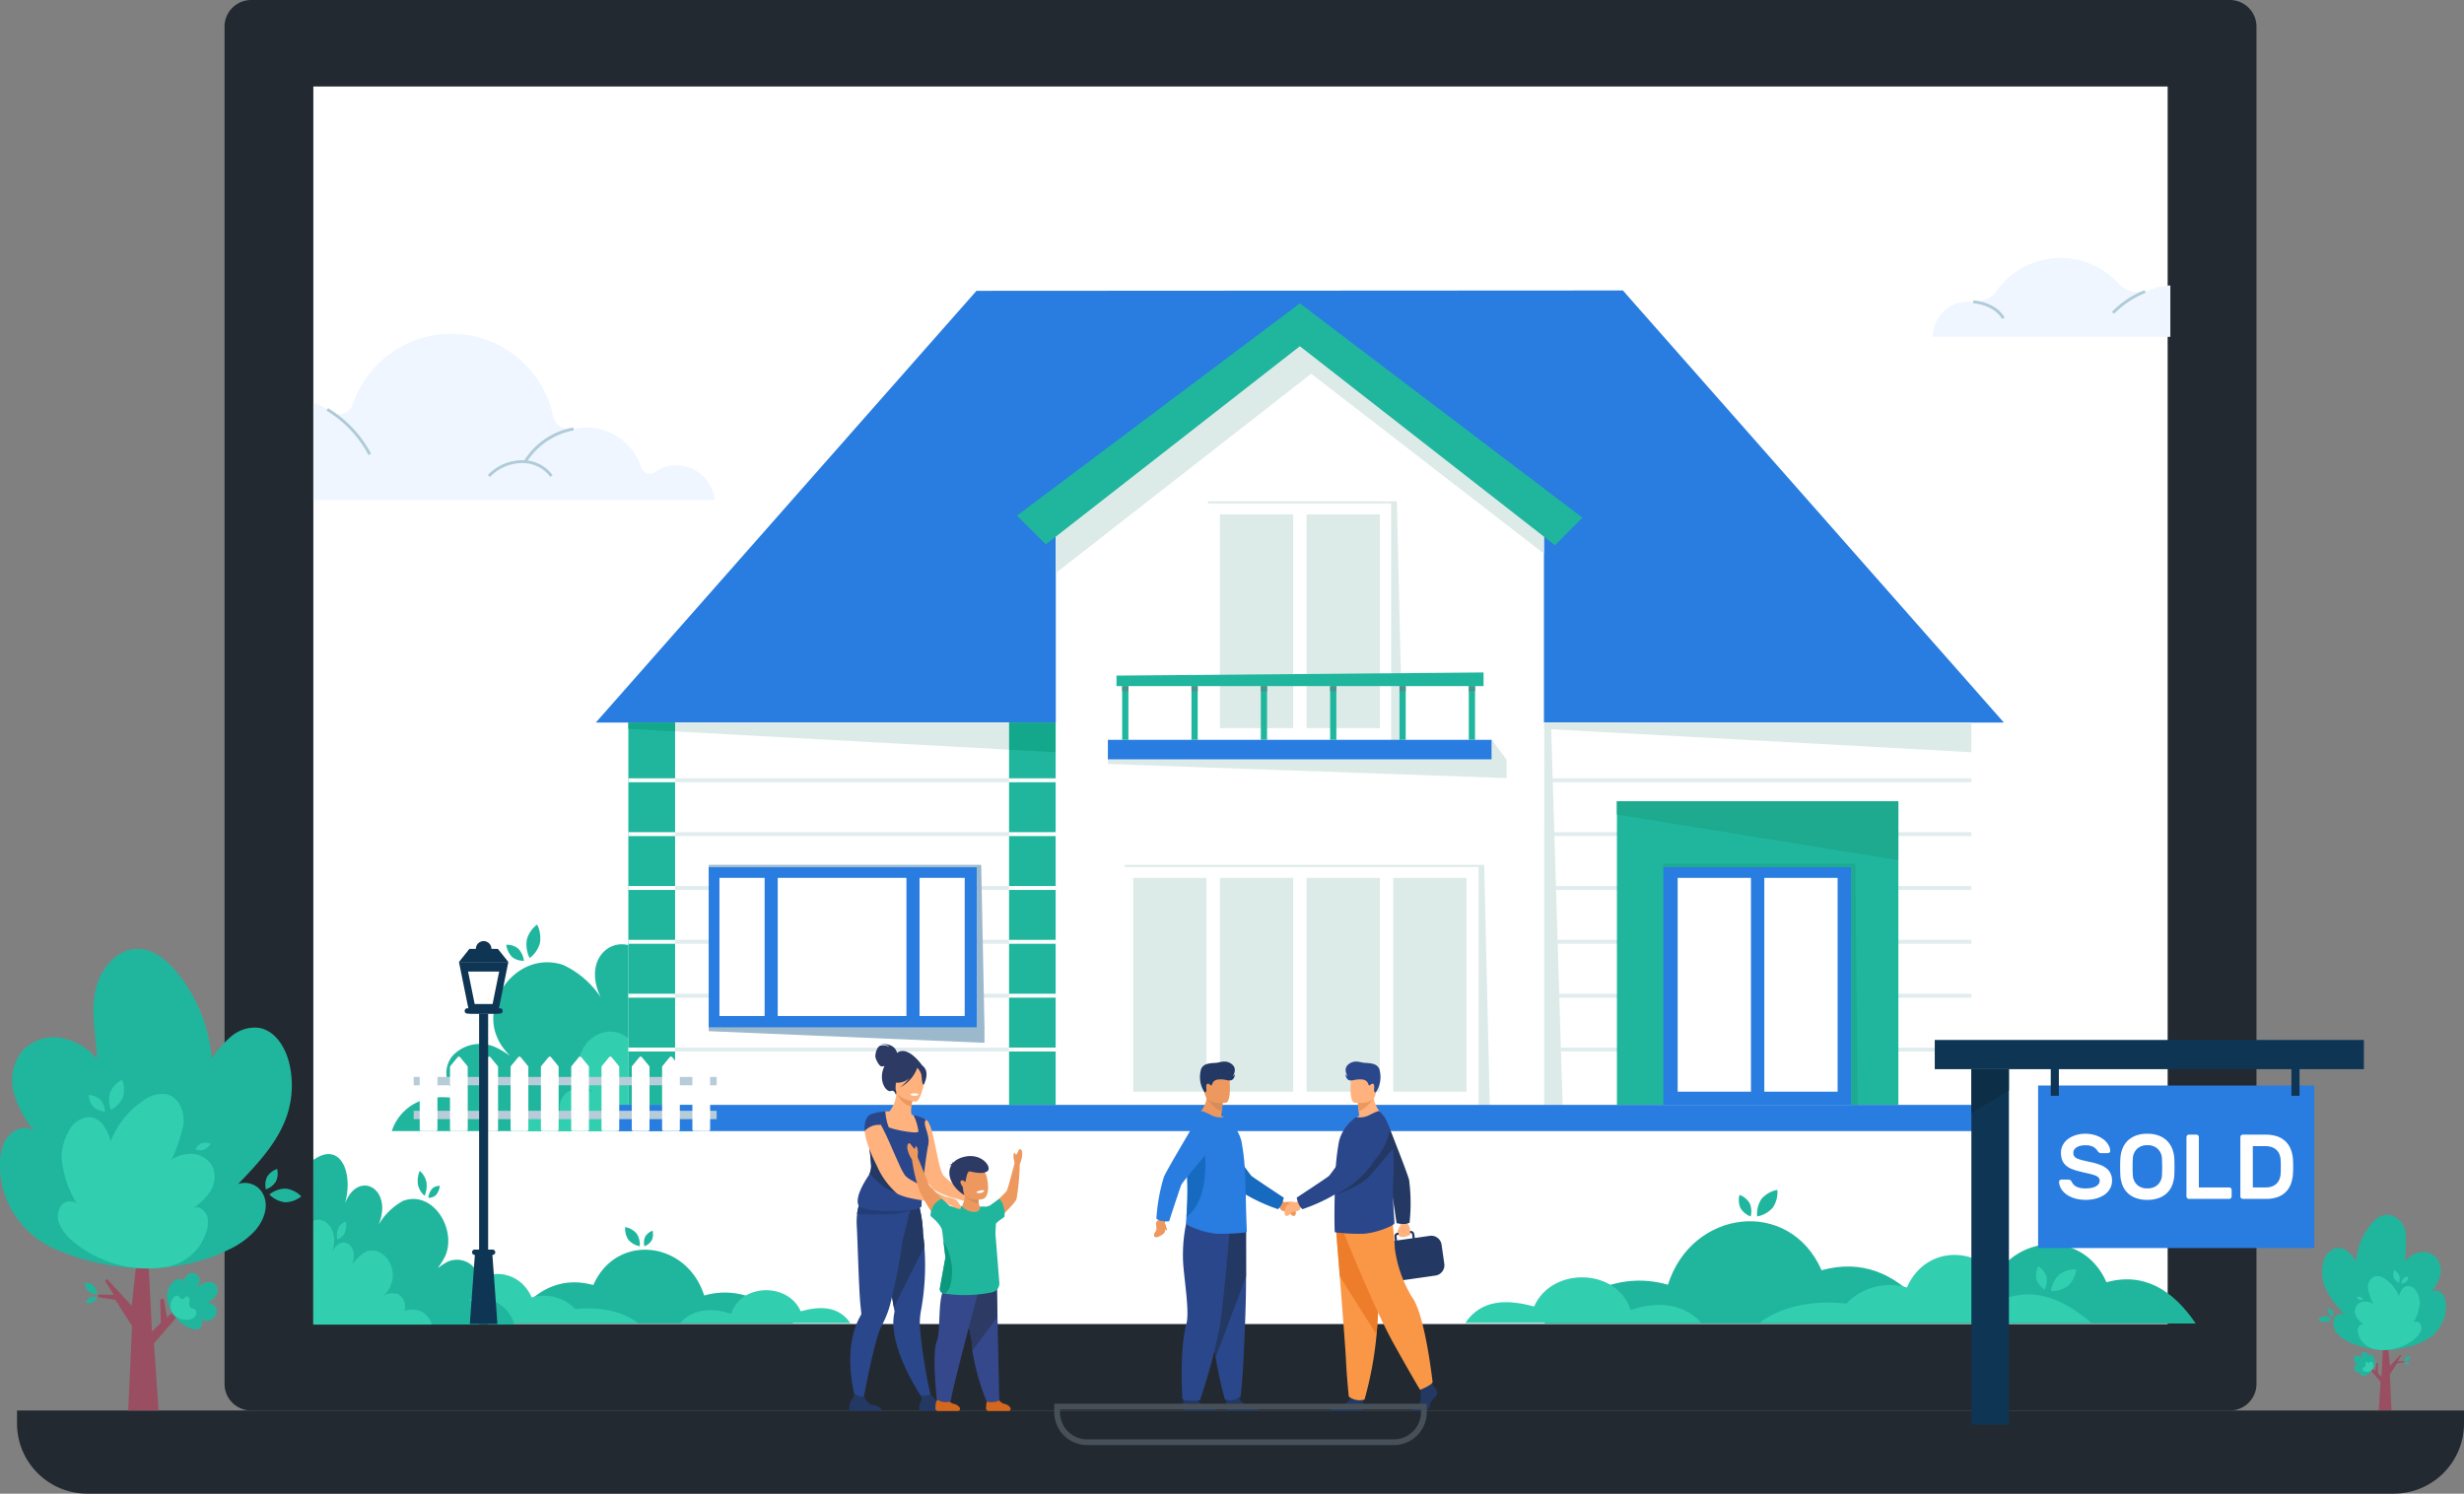 <svg xmlns="http://www.w3.org/2000/svg" width="296.044" height="179.478" viewBox="0 0 296.044 179.478">
  <rect x="0" y="0" width="296.044" height="179.478" fill="#808080" stroke="none"/>
  <g id="Group_390" data-name="Group 390" transform="translate(0)">
    <path id="Path_415" data-name="Path 415" d="M-782.027,446.3H-1019.78a3.2,3.2,0,0,1-3.19-3.19V280a3.2,3.2,0,0,1,3.19-3.19h237.754a3.2,3.2,0,0,1,3.19,3.19V443.11A3.2,3.2,0,0,1-782.027,446.3Z" transform="translate(1049.947 -276.81)" fill="#232930"/>
    <path id="Path_416" data-name="Path 416" d="M-1102.31,816.13v1.581a8.434,8.434,0,0,0,8.41,8.41H-816.72a8.434,8.434,0,0,0,8.41-8.41V816.13Z" transform="translate(1104.354 -646.643)" fill="#232930"/>
    <rect id="Rectangle_1173" data-name="Rectangle 1173" width="222.792" height="148.705" transform="translate(37.647 10.393)" fill="#fff"/>
    <g id="Group_161" data-name="Group 161" transform="translate(37.647 30.999)">
      <g id="Group_159" data-name="Group 159" transform="translate(0 9.107)">
        <path id="Path_417" data-name="Path 417" d="M-989.02,424.414h48.2a4.6,4.6,0,0,0-4.579-4.176,4.584,4.584,0,0,0-2.558.776,1.058,1.058,0,0,1-1.687-.531,6.869,6.869,0,0,0-6.549-4.789,6.982,6.982,0,0,0-1.367.135c-1.612.258-2.439-.471-2.671-1.587a12.5,12.5,0,0,0-12.209-9.811,12.508,12.508,0,0,0-11.857,8.526,1.746,1.746,0,0,1-2.718.782,8.628,8.628,0,0,0-2-1.04v11.716Z" transform="translate(989.02 -404.43)" fill="#eff6ff"/>
        <path id="Path_418" data-name="Path 418" d="M-978.953,438.515A13.65,13.65,0,0,0-984,433.175l.179-.3a13.966,13.966,0,0,1,5.169,5.465Z" transform="translate(985.578 -423.939)" fill="#afcbd8"/>
        <path id="Path_419" data-name="Path 419" d="M-908.311,444.521l-.289-.185a8.821,8.821,0,0,1,5.965-4.076l.038.343A8.615,8.615,0,0,0-908.311,444.521Z" transform="translate(933.873 -429)" fill="#afcbd8"/>
        <path id="Path_420" data-name="Path 420" d="M-922.045,454.785l-.245-.242a5.727,5.727,0,0,1,4.44-1.772,4.473,4.473,0,0,1,3.337,1.791l-.276.2a4.147,4.147,0,0,0-3.086-1.653A5.416,5.416,0,0,0-922.045,454.785Z" transform="translate(943.26 -437.57)" fill="#afcbd8"/>
      </g>
      <g id="Group_160" data-name="Group 160" transform="translate(194.578 0)">
        <path id="Path_421" data-name="Path 421" d="M-341.325,378.756a6.148,6.148,0,0,0-2.417.522,3.435,3.435,0,0,1-3.777-.717,9.414,9.414,0,0,0-7-3.111,9.43,9.43,0,0,0-7.671,3.931c-.933,1.455-2.583,1.317-3.447,1.317a4.218,4.218,0,0,0-4.217,4.217v.013h28.532v-6.172Z" transform="translate(369.86 -375.45)" fill="#eff6ff"/>
        <path id="Path_422" data-name="Path 422" d="M-301.129,390.6l-.261-.223a11.246,11.246,0,0,1,3.922-2.608l.123.321A11.054,11.054,0,0,0-301.129,390.6Z" transform="translate(322.907 -383.898)" fill="#afcbd8"/>
        <path id="Path_423" data-name="Path 423" d="M-351,393.854c-.006-.016-.732-1.574-3.479-1.892l.038-.342c2.957.342,3.724,2.024,3.755,2.1Z" transform="translate(359.313 -386.538)" fill="#afcbd8"/>
      </g>
    </g>
    <g id="Group_172" data-name="Group 172" transform="translate(47.071 34.902)">
      <g id="Group_162" data-name="Group 162" transform="translate(0 73.485)">
        <path id="Path_424" data-name="Path 424" d="M-921.9,649.232h-37.13a5.8,5.8,0,0,1,3.41-3.617,8.147,8.147,0,0,1,5.2-.063c-.314-.091-.732-.654-.952-.889a3.689,3.689,0,0,1-1.065-1.958,3.214,3.214,0,0,1,.669-2.467,4.421,4.421,0,0,1,3.932-1.43c.072.006.141.016.214.028a3.852,3.852,0,0,1,.817.214,9.087,9.087,0,0,1,3.014,2.084c.163.16.323.327.471.5,0,0-2.413-2.008-2.982-3.532-2.1-4.334,2.335-10.625,7.85-8.843a11.01,11.01,0,0,1,5.22,5.1c-4.412-6.606,2.9-10.619,5.5-4.673-1.606-4.9.789-10.025,5.631-7.149.072.025.132.06.2.085v26.611Z" transform="translate(959.03 -621.705)" fill="#20b69e"/>
        <path id="Path_425" data-name="Path 425" d="M-888.614,672.389H-910.49a3.424,3.424,0,0,1,2.008-2.131,4.812,4.812,0,0,1,3.061-.038,2.122,2.122,0,0,1,1.166-2.725,3.726,3.726,0,0,1,3.017.418,3.651,3.651,0,0,1-1.757-2.081c-1.235-2.552,1.376-6.26,4.626-5.21a6.491,6.491,0,0,1,3.073,3c-2.6-3.891,1.709-6.257,3.24-2.753-1.49-3.831,1.383-6.078,3.438-5.214v16.731Z" transform="translate(925.744 -644.861)" fill="#32ceb0"/>
        <path id="Path_426" data-name="Path 426" d="M-914.569,639.512a2.116,2.116,0,0,0,1.436.459,2.6,2.6,0,0,0-.691-1.458,2.116,2.116,0,0,0-1.436-.459A2.593,2.593,0,0,0-914.569,639.512Z" transform="translate(929.015 -632.914)" fill="#20b69e"/>
        <path id="Path_427" data-name="Path 427" d="M-859.943,658.239a2.4,2.4,0,0,0,1.38,1.028,2.964,2.964,0,0,0-.2-1.829,2.4,2.4,0,0,0-1.38-1.028A2.938,2.938,0,0,0-859.943,658.239Z" transform="translate(891.266 -645.504)" fill="#32ceb0"/>
        <path id="Path_428" data-name="Path 428" d="M-907.527,632.114a3.681,3.681,0,0,0,.333,2.228,3.365,3.365,0,0,0,1.238-1.8,3.681,3.681,0,0,0-.333-2.228A3.366,3.366,0,0,0-907.527,632.114Z" transform="translate(923.755 -627.606)" fill="#20b69e"/>
      </g>
      <path id="Path_429" data-name="Path 429" d="M-835.293,387.914l77.666-.044,45.778,51.925H-881.03Z" transform="translate(905.542 -387.87)" fill="#297ce0"/>
      <rect id="Rectangle_1174" data-name="Rectangle 1174" width="51.353" height="45.939" transform="translate(79.781 97.863) rotate(180)" fill="#fff"/>
      <rect id="Rectangle_1175" data-name="Rectangle 1175" width="5.616" height="45.939" transform="translate(34.04 97.863) rotate(180)" fill="#20b69e"/>
      <rect id="Rectangle_1176" data-name="Rectangle 1176" width="5.616" height="45.939" transform="translate(79.781 97.863) rotate(180)" fill="#20b69e"/>
      <g id="Group_163" data-name="Group 163" transform="translate(34.041 58.622)">
        <rect id="Rectangle_1177" data-name="Rectangle 1177" width="40.125" height="0.471" fill="#e1ecef"/>
        <rect id="Rectangle_1178" data-name="Rectangle 1178" width="40.125" height="0.471" transform="translate(0 6.471)" fill="#e1ecef"/>
        <rect id="Rectangle_1179" data-name="Rectangle 1179" width="40.125" height="0.471" transform="translate(0 12.941)" fill="#e1ecef"/>
        <rect id="Rectangle_1180" data-name="Rectangle 1180" width="40.125" height="0.471" transform="translate(0 19.412)" fill="#e1ecef"/>
        <rect id="Rectangle_1181" data-name="Rectangle 1181" width="40.125" height="0.471" transform="translate(0 25.886)" fill="#e1ecef"/>
        <rect id="Rectangle_1182" data-name="Rectangle 1182" width="40.125" height="0.471" transform="translate(0 32.356)" fill="#e1ecef"/>
      </g>
      <g id="Group_164" data-name="Group 164" transform="translate(74.165 58.622)">
        <rect id="Rectangle_1183" data-name="Rectangle 1183" width="5.616" height="0.471" fill="#fff"/>
        <rect id="Rectangle_1184" data-name="Rectangle 1184" width="5.616" height="0.471" transform="translate(0 6.471)" fill="#fff"/>
        <rect id="Rectangle_1185" data-name="Rectangle 1185" width="5.616" height="0.471" transform="translate(0 12.941)" fill="#fff"/>
        <rect id="Rectangle_1186" data-name="Rectangle 1186" width="5.616" height="0.471" transform="translate(0 19.412)" fill="#fff"/>
        <rect id="Rectangle_1187" data-name="Rectangle 1187" width="5.616" height="0.471" transform="translate(0 25.886)" fill="#fff"/>
        <rect id="Rectangle_1188" data-name="Rectangle 1188" width="5.616" height="0.471" transform="translate(0 32.356)" fill="#fff"/>
      </g>
      <g id="Group_165" data-name="Group 165" transform="translate(28.425 58.622)">
        <rect id="Rectangle_1189" data-name="Rectangle 1189" width="5.616" height="0.471" fill="#fff"/>
        <rect id="Rectangle_1190" data-name="Rectangle 1190" width="5.616" height="0.471" transform="translate(0 6.471)" fill="#fff"/>
        <rect id="Rectangle_1191" data-name="Rectangle 1191" width="5.616" height="0.471" transform="translate(0 12.941)" fill="#fff"/>
        <rect id="Rectangle_1192" data-name="Rectangle 1192" width="5.616" height="0.471" transform="translate(0 19.412)" fill="#fff"/>
        <rect id="Rectangle_1193" data-name="Rectangle 1193" width="5.616" height="0.471" transform="translate(0 25.886)" fill="#fff"/>
        <rect id="Rectangle_1194" data-name="Rectangle 1194" width="5.616" height="0.471" transform="translate(0 32.356)" fill="#fff"/>
      </g>
      <rect id="Rectangle_1195" data-name="Rectangle 1195" width="32.262" height="19.434" transform="translate(70.338 88.703) rotate(180)" fill="#297ce0"/>
      <rect id="Rectangle_1196" data-name="Rectangle 1196" width="51.353" height="45.939" transform="translate(189.78 97.863) rotate(180)" fill="#fff"/>
      <g id="Group_166" data-name="Group 166" transform="translate(138.865 58.622)">
        <rect id="Rectangle_1197" data-name="Rectangle 1197" width="50.916" height="0.471" fill="#e1ecef"/>
        <rect id="Rectangle_1198" data-name="Rectangle 1198" width="50.916" height="0.471" transform="translate(0 6.471)" fill="#e1ecef"/>
        <rect id="Rectangle_1199" data-name="Rectangle 1199" width="50.916" height="0.471" transform="translate(0 12.941)" fill="#e1ecef"/>
        <rect id="Rectangle_1200" data-name="Rectangle 1200" width="50.916" height="0.471" transform="translate(0 19.412)" fill="#e1ecef"/>
        <rect id="Rectangle_1201" data-name="Rectangle 1201" width="50.916" height="0.471" transform="translate(0 25.886)" fill="#e1ecef"/>
        <rect id="Rectangle_1202" data-name="Rectangle 1202" width="50.916" height="0.471" transform="translate(0 32.356)" fill="#e1ecef"/>
      </g>
      <rect id="Rectangle_1203" data-name="Rectangle 1203" width="33.814" height="36.495" transform="translate(181.012 97.863) rotate(180)" fill="#20b69e"/>
      <path id="Path_430" data-name="Path 430" d="M-490.64,584.753l33.814,5.49V583.15H-490.64Z" transform="translate(637.836 -521.781)" fill="#1daa8f"/>
      <path id="Path_431" data-name="Path 431" d="M-518.54,599.039h2.247l-1.4-45.939h-.842Z" transform="translate(656.969 -501.175)" fill="#ddebe8"/>
      <rect id="Rectangle_1204" data-name="Rectangle 1204" width="22.573" height="28.591" transform="translate(175.346 97.862) rotate(180)" fill="#297ce0"/>
      <rect id="Rectangle_1205" data-name="Rectangle 1205" width="8.806" height="25.691" transform="translate(173.714 96.274) rotate(180)" fill="#fff"/>
      <rect id="Rectangle_1206" data-name="Rectangle 1206" width="8.806" height="25.691" transform="translate(163.302 96.274) rotate(180)" fill="#fff"/>
      <rect id="Rectangle_1207" data-name="Rectangle 1207" width="5.427" height="16.602" transform="translate(68.837 87.184) rotate(180)" fill="#fff"/>
      <rect id="Rectangle_1208" data-name="Rectangle 1208" width="15.465" height="16.602" transform="translate(61.836 87.184) rotate(180)" fill="#fff"/>
      <rect id="Rectangle_1209" data-name="Rectangle 1209" width="5.427" height="16.602" transform="translate(44.796 87.184) rotate(180)" fill="#fff"/>
      <path id="Path_432" data-name="Path 432" d="M-837.87,607.5h32.74l.4,19.682h-.874V607.751H-837.87Z" transform="translate(875.946 -538.479)" fill="#9bb8cc"/>
      <path id="Path_433" data-name="Path 433" d="M-472.9,607.03h23.076l.276,28.991h-.779V607.429H-472.9Z" transform="translate(625.672 -538.157)" fill="#1daa8f"/>
      <path id="Path_434" data-name="Path 434" d="M-805.608,669.61H-837.87v.462l33.136,1.4V669.61Z" transform="translate(875.946 -581.07)" fill="#9bb8cc"/>
      <path id="Path_435" data-name="Path 435" d="M-518.54,553.857l51.353,2.806V553.1H-518.54Z" transform="translate(656.969 -501.175)" fill="#ddebe8"/>
      <path id="Path_436" data-name="Path 436" d="M-810.585,553.1v3.259l-40.125-2.194V553.1Z" transform="translate(884.751 -501.175)" fill="#ddebe8"/>
      <path id="Path_437" data-name="Path 437" d="M-862.964,553.1v1.065l-5.616-.308V553.1Z" transform="translate(897.005 -501.175)" fill="#13a88c"/>
      <path id="Path_438" data-name="Path 438" d="M-717.414,553.1v3.564l-5.616-.3V553.1Z" transform="translate(797.196 -501.175)" fill="#13a88c"/>
      <path id="Path_439" data-name="Path 439" d="M-705.16,493.5h58.647V422.084L-675.836,399.2l-29.324,22.884Z" transform="translate(784.941 -395.639)" fill="#fff"/>
      <path id="Path_440" data-name="Path 440" d="M-675.836,399.2l29.324,22.884v5.176l-27.96-21.615-30.687,23.947v-7.508Z" transform="translate(784.941 -395.639)" fill="#ddebe8"/>
      <path id="Path_441" data-name="Path 441" d="M-719.99,418.309l33.984-25.5,33.956,25.754-3.309,3.312-30.647-23.915-30.518,23.812Z" transform="translate(795.111 -391.258)" fill="#20b69e"/>
      <rect id="Rectangle_1210" data-name="Rectangle 1210" width="8.806" height="25.691" transform="translate(129.125 96.274) rotate(180)" fill="#ddebe8"/>
      <rect id="Rectangle_1211" data-name="Rectangle 1211" width="8.806" height="25.691" transform="translate(118.714 96.274) rotate(180)" fill="#ddebe8"/>
      <rect id="Rectangle_1212" data-name="Rectangle 1212" width="8.806" height="25.691" transform="translate(108.299 96.274) rotate(180)" fill="#ddebe8"/>
      <rect id="Rectangle_1213" data-name="Rectangle 1213" width="8.806" height="25.691" transform="translate(97.888 96.274) rotate(180)" fill="#ddebe8"/>
      <path id="Path_442" data-name="Path 442" d="M-678.84,607.5h43.2l.669,28.843h-1.354V607.751h-42.52Z" transform="translate(766.893 -538.479)" fill="#ddebe8"/>
      <rect id="Rectangle_1214" data-name="Rectangle 1214" width="8.806" height="25.691" transform="translate(118.714 52.593) rotate(180)" fill="#ddebe8"/>
      <rect id="Rectangle_1215" data-name="Rectangle 1215" width="8.806" height="25.691" transform="translate(108.299 52.593) rotate(180)" fill="#ddebe8"/>
      <path id="Path_443" data-name="Path 443" d="M-646.96,468.51h22.69l.673,28.843h-1.358V468.758h-22Z" transform="translate(745.031 -443.168)" fill="#ddebe8"/>
      <rect id="Rectangle_1216" data-name="Rectangle 1216" width="46.13" height="2.37" transform="translate(132.169 56.367) rotate(180)" fill="#297ce0"/>
      <path id="Path_444" data-name="Path 444" d="M-685.25,562.07h46.13V559.7l1.769,2.37V564.3l-47.9-1.7Z" transform="translate(771.288 -505.701)" fill="#ddebe8"/>
      <g id="Group_167" data-name="Group 167" transform="translate(87.755 47.541)">
        <rect id="Rectangle_1217" data-name="Rectangle 1217" width="0.748" height="6.458" transform="translate(42.395 6.458) rotate(180)" fill="#20b69e"/>
        <rect id="Rectangle_1218" data-name="Rectangle 1218" width="0.748" height="6.458" transform="translate(17.407 6.458) rotate(180)" fill="#20b69e"/>
        <rect id="Rectangle_1219" data-name="Rectangle 1219" width="0.748" height="6.458" transform="translate(25.736 6.458) rotate(180)" fill="#20b69e"/>
        <rect id="Rectangle_1220" data-name="Rectangle 1220" width="0.748" height="6.458" transform="translate(9.076 6.458) rotate(180)" fill="#20b69e"/>
        <rect id="Rectangle_1221" data-name="Rectangle 1221" width="0.748" height="6.458" transform="translate(34.067 6.458) rotate(180)" fill="#20b69e"/>
        <rect id="Rectangle_1222" data-name="Rectangle 1222" width="0.748" height="6.458" transform="translate(0.748 6.458) rotate(180)" fill="#20b69e"/>
      </g>
      <g id="Group_168" data-name="Group 168" transform="translate(87.755 47.542)">
        <rect id="Rectangle_1223" data-name="Rectangle 1223" width="0.748" height="0.607" transform="translate(42.395 0.607) rotate(180)" fill="#4a938c"/>
        <rect id="Rectangle_1224" data-name="Rectangle 1224" width="0.748" height="0.607" transform="translate(17.407 0.607) rotate(180)" fill="#4a938c"/>
        <rect id="Rectangle_1225" data-name="Rectangle 1225" width="0.748" height="0.607" transform="translate(25.736 0.607) rotate(180)" fill="#4a938c"/>
        <rect id="Rectangle_1226" data-name="Rectangle 1226" width="0.748" height="0.607" transform="translate(9.076 0.607) rotate(180)" fill="#4a938c"/>
        <rect id="Rectangle_1227" data-name="Rectangle 1227" width="0.748" height="0.607" transform="translate(34.067 0.607) rotate(180)" fill="#4a938c"/>
        <rect id="Rectangle_1228" data-name="Rectangle 1228" width="0.748" height="0.607" transform="translate(0.748 0.607) rotate(180)" fill="#4a938c"/>
      </g>
      <path id="Path_445" data-name="Path 445" d="M-681.95,535.567h44.1V533.93l-44.1.38Z" transform="translate(769.025 -488.029)" fill="#20b69e"/>
      <rect id="Rectangle_1229" data-name="Rectangle 1229" width="166.338" height="3.149" transform="translate(193.158 101.011) rotate(180)" fill="#297ce0"/>
      <g id="Group_171" data-name="Group 171" transform="translate(2.633 92.067)">
        <g id="Group_169" data-name="Group 169" transform="translate(0 2.436)">
          <rect id="Rectangle_1230" data-name="Rectangle 1230" width="36.401" height="1.002" transform="translate(36.401 1.002) rotate(180)" fill="#b6ccd8"/>
          <rect id="Rectangle_1231" data-name="Rectangle 1231" width="36.401" height="1.002" transform="translate(36.401 5.073) rotate(180)" fill="#b6ccd8"/>
        </g>
        <g id="Group_170" data-name="Group 170" transform="translate(0.723)">
          <path id="Path_446" data-name="Path 446" d="M-843.905,689.78h1.741a.189.189,0,0,0,.195-.182v-7.52a.185.185,0,0,0-.041-.113l-.87-1.059a.2.2,0,0,0-.308,0l-.871,1.059a.185.185,0,0,0-.041.113v7.52A.189.189,0,0,0-843.905,689.78Z" transform="translate(876.862 -680.835)" fill="#fff"/>
          <path id="Path_447" data-name="Path 447" d="M-855.485,689.78h1.741a.189.189,0,0,0,.195-.182v-7.52a.185.185,0,0,0-.041-.113l-.871-1.059a.2.2,0,0,0-.308,0l-.87,1.059a.184.184,0,0,0-.041.113v7.52A.187.187,0,0,0-855.485,689.78Z" transform="translate(884.803 -680.835)" fill="#fff"/>
          <path id="Path_448" data-name="Path 448" d="M-867.075,689.78h1.741a.189.189,0,0,0,.195-.182v-7.52a.184.184,0,0,0-.041-.113l-.871-1.059a.2.2,0,0,0-.308,0l-.87,1.059a.184.184,0,0,0-.041.113v7.52A.189.189,0,0,0-867.075,689.78Z" transform="translate(892.75 -680.835)" fill="#fff"/>
          <path id="Path_449" data-name="Path 449" d="M-878.655,689.78h1.741a.189.189,0,0,0,.195-.182v-7.52a.184.184,0,0,0-.041-.113l-.87-1.059a.2.2,0,0,0-.308,0l-.87,1.059a.184.184,0,0,0-.041.113v7.52A.189.189,0,0,0-878.655,689.78Z" transform="translate(900.691 -680.835)" fill="#fff"/>
          <path id="Path_450" data-name="Path 450" d="M-890.235,689.78h1.741a.189.189,0,0,0,.195-.182v-7.52a.184.184,0,0,0-.041-.113l-.87-1.059a.2.2,0,0,0-.308,0l-.87,1.059a.184.184,0,0,0-.041.113v7.52A.187.187,0,0,0-890.235,689.78Z" transform="translate(908.632 -680.835)" fill="#fff"/>
          <path id="Path_451" data-name="Path 451" d="M-901.825,689.78h1.741a.189.189,0,0,0,.195-.182v-7.52a.184.184,0,0,0-.041-.113l-.87-1.059a.2.2,0,0,0-.308,0l-.87,1.059a.184.184,0,0,0-.041.113v7.52A.19.19,0,0,0-901.825,689.78Z" transform="translate(916.58 -680.835)" fill="#fff"/>
          <path id="Path_452" data-name="Path 452" d="M-913.405,689.78h1.741a.189.189,0,0,0,.195-.182v-7.52a.184.184,0,0,0-.041-.113l-.871-1.059a.2.2,0,0,0-.308,0l-.87,1.059a.185.185,0,0,0-.041.113v7.52A.189.189,0,0,0-913.405,689.78Z" transform="translate(924.521 -680.835)" fill="#fff"/>
          <path id="Path_453" data-name="Path 453" d="M-924.985,689.78h1.741a.189.189,0,0,0,.195-.182v-7.52a.185.185,0,0,0-.041-.113l-.87-1.059a.2.2,0,0,0-.308,0l-.87,1.059a.185.185,0,0,0-.041.113v7.52A.187.187,0,0,0-924.985,689.78Z" transform="translate(932.461 -680.835)" fill="#fff"/>
          <path id="Path_454" data-name="Path 454" d="M-936.575,689.78h1.741a.189.189,0,0,0,.195-.182v-7.52a.185.185,0,0,0-.041-.113l-.87-1.059a.2.2,0,0,0-.308,0l-.871,1.059a.185.185,0,0,0-.041.113v7.52A.191.191,0,0,0-936.575,689.78Z" transform="translate(940.409 -680.835)" fill="#fff"/>
          <path id="Path_455" data-name="Path 455" d="M-948.155,689.78h1.741a.189.189,0,0,0,.195-.182v-7.52a.185.185,0,0,0-.041-.113l-.87-1.059a.2.2,0,0,0-.308,0l-.871,1.059a.185.185,0,0,0-.041.113v7.52A.189.189,0,0,0-948.155,689.78Z" transform="translate(948.35 -680.835)" fill="#fff"/>
        </g>
      </g>
    </g>
    <g id="Group_173" data-name="Group 173" transform="translate(0 114.019)">
      <path id="Path_456" data-name="Path 456" d="M-1063.993,765.639l-.556-8.061,4.459-5.166-.273-.22-2.63,2.25-.383-2.25-.418.107.072,2.81-1.072,1.04-.406-8.237,2.184-2.706-.242-.207-2.263,1.807-.148-4.305h-.588l-.393,5.3-.569,5.264-2.948-3.2-.276.182,1.075,1.691-1.873-.025v.311l2.046.314,2.011,3.149-.459,10.154Z" transform="translate(1083.048 -710.171)" fill="#994f61"/>
      <path id="Path_457" data-name="Path 457" d="M-1108.807,665.938a6.446,6.446,0,0,1,.462-2.951,3.084,3.084,0,0,1,2.241-1.829,1.685,1.685,0,0,1,1.571.537,12.624,12.624,0,0,1-2.59-4.657,5.74,5.74,0,0,1,.933-5.085,5.187,5.187,0,0,1,4.673-1.634,7.31,7.31,0,0,1,4.368,2.555c-.123-2.693-.742-5.408-.248-8.058s2.6-5.3,5.292-5.185c1.826.082,3.363,1.389,4.526,2.8a18.768,18.768,0,0,1,4.2,10.38,13.01,13.01,0,0,1,2.351-2.674,4.374,4.374,0,0,1,3.315-1.021c1.932.314,3.161,2.285,3.633,4.186a11.418,11.418,0,0,1-.207,6.191c-1.053,3.29-3.523,5.9-5.917,8.394a2.446,2.446,0,0,1,3.02,1.251c.723,1.468.035,3.158-.971,4.327a9.847,9.847,0,0,1-3.124,2.272c-6.49,3.259-14.39,2.787-20.936-.047a11.157,11.157,0,0,1-5.421-5.122.206.206,0,0,0-.016-.025A10.3,10.3,0,0,1-1108.807,665.938Z" transform="translate(1108.814 -639.628)" fill="#20b69e"/>
      <path id="Path_458" data-name="Path 458" d="M-1044.147,764.616c.3-.352,1.2-.49,1.182.151.264-1.983,2.853-1.232,1.644.663,1.989-2.068,3.755.578,1.178,1.757,2.19.044.968,3.168-.952,1.807a.739.739,0,0,1-.556,1.357C-1043.877,769.987-1046.152,766.436-1044.147,764.616Z" transform="translate(1064.999 -724.639)" fill="#20b69e"/>
      <path id="Path_459" data-name="Path 459" d="M-1068.884,711.736a3.6,3.6,0,0,0,.226-1.644,1.707,1.707,0,0,0-.9-1.329.939.939,0,0,0-.924.035,7,7,0,0,0,2.121-2.065,3.2,3.2,0,0,0,.317-2.853,2.879,2.879,0,0,0-2.222-1.615,4.06,4.06,0,0,0-2.731.66,19.964,19.964,0,0,0,1.42-4.246c.164-1.487-.534-3.237-1.986-3.6a3.7,3.7,0,0,0-2.854.764,10.411,10.411,0,0,0-3.894,4.849,7.227,7.227,0,0,0-.823-1.8,2.427,2.427,0,0,0-1.6-1.071,2.879,2.879,0,0,0-2.6,1.643,6.372,6.372,0,0,0-.88,3.325,12.7,12.7,0,0,0,1.807,5.412,1.359,1.359,0,0,0-1.807.182,2.266,2.266,0,0,0-.176,2.457,5.54,5.54,0,0,0,1.3,1.71,13.954,13.954,0,0,0,11.144,3.319,6.214,6.214,0,0,0,3.7-1.857s.01-.006.013-.013A5.734,5.734,0,0,0-1068.884,711.736Z" transform="translate(1093.624 -677.604)" fill="#32ceb0"/>
      <path id="Path_460" data-name="Path 460" d="M-1007.153,724.714a2.285,2.285,0,0,0-.151,1.512,2.284,2.284,0,0,0,1.2-.933,2.286,2.286,0,0,0,.151-1.512A2.285,2.285,0,0,0-1007.153,724.714Z" transform="translate(1039.25 -697.334)" fill="#20b69e"/>
      <path id="Path_461" data-name="Path 461" d="M-1003.866,731.282a3.149,3.149,0,0,0-1.964.707,3.164,3.164,0,0,0,1.87.933,3.149,3.149,0,0,0,1.964-.707A3.164,3.164,0,0,0-1003.866,731.282Z" transform="translate(1038.194 -702.476)" fill="#20b69e"/>
      <path id="Path_462" data-name="Path 462" d="M-1075.269,773.356a1.234,1.234,0,0,0,.566-.581,1.215,1.215,0,0,0-.811-.006,1.234,1.234,0,0,0-.566.581A1.216,1.216,0,0,0-1075.269,773.356Z" transform="translate(1086.367 -730.88)" fill="#20b69e"/>
      <path id="Path_463" data-name="Path 463" d="M-1075.989,768.328a1.681,1.681,0,0,0,1.056.355,1.689,1.689,0,0,0-.471-1.009,1.68,1.68,0,0,0-1.056-.355A1.66,1.66,0,0,0-1075.989,768.328Z" transform="translate(1086.628 -727.191)" fill="#20b69e"/>
      <path id="Path_464" data-name="Path 464" d="M-1074.323,696.907a2.281,2.281,0,0,0,1.4.581,2.3,2.3,0,0,0-.547-1.417,2.28,2.28,0,0,0-1.4-.581A2.3,2.3,0,0,0-1074.323,696.907Z" transform="translate(1085.537 -677.935)" fill="#32ceb0"/>
      <path id="Path_465" data-name="Path 465" d="M-1033.363,713.785a1.6,1.6,0,0,0-.757.732,1.589,1.589,0,0,0,1.053.041,1.6,1.6,0,0,0,.757-.732A1.586,1.586,0,0,0-1033.363,713.785Z" transform="translate(1057.593 -690.428)" fill="#32ceb0"/>
      <path id="Path_466" data-name="Path 466" d="M-1067.025,691.208a3.152,3.152,0,0,0,.107,2.087,3.157,3.157,0,0,0,1.436-1.518,3.153,3.153,0,0,0-.107-2.087A3.157,3.157,0,0,0-1067.025,691.208Z" transform="translate(1080.253 -673.957)" fill="#32ceb0"/>
      <path id="Path_467" data-name="Path 467" d="M-1041.946,775.111a2.333,2.333,0,0,0,.572.009,1.078,1.078,0,0,0,.7-.358.741.741,0,0,0,.145-.676c-.117-.32-.537-.245-.729-.487a.639.639,0,0,1-.085-.487,1.379,1.379,0,0,0,.022-.506.342.342,0,0,0-.365-.28c-.126.028-.2.151-.286.236a.276.276,0,0,1-.192.1c-.314-.006-.386-.475-.716-.415s-.537.421-.632.723a1.619,1.619,0,0,0,.276,1.54A1.975,1.975,0,0,0-1041.946,775.111Z" transform="translate(1064.09 -730.568)" fill="#32ceb0"/>
    </g>
    <g id="Group_174" data-name="Group 174" transform="translate(278.53 145.954)">
      <path id="Path_468" data-name="Path 468" d="M-203,794.645l.236-3.416-1.889-2.187.113-.094,1.116.952.163-.952.176.044-.031,1.191.456.44.173-3.491-.927-1.144.1-.088.958.767.063-1.826h.248l.167,2.244.242,2.231,1.248-1.354.119.079-.456.717.792-.013v.132l-.867.132-.852,1.336.195,4.3Z" transform="translate(210.263 -771.14)" fill="#994f61"/>
      <path id="Path_469" data-name="Path 469" d="M-206.126,752.393a2.723,2.723,0,0,0-.195-1.251,1.317,1.317,0,0,0-.949-.776.715.715,0,0,0-.666.229,5.368,5.368,0,0,0,1.1-1.974,2.433,2.433,0,0,0-.4-2.156,2.192,2.192,0,0,0-1.98-.691,3.084,3.084,0,0,0-1.851,1.084,15.008,15.008,0,0,0,.1-3.416,2.479,2.479,0,0,0-2.244-2.2,2.822,2.822,0,0,0-1.917,1.185,7.949,7.949,0,0,0-1.782,4.4,5.539,5.539,0,0,0-1-1.135,1.855,1.855,0,0,0-1.4-.434,2.191,2.191,0,0,0-1.54,1.772,4.836,4.836,0,0,0,.088,2.624,9.685,9.685,0,0,0,2.508,3.557,1.036,1.036,0,0,0-1.279.531,1.722,1.722,0,0,0,.412,1.835,4.2,4.2,0,0,0,1.323.965,10.659,10.659,0,0,0,8.875-.019,4.729,4.729,0,0,0,2.3-2.171s0-.006.006-.013A4.378,4.378,0,0,0-206.126,752.393Z" transform="translate(221.465 -741.245)" fill="#20b69e"/>
      <path id="Path_470" data-name="Path 470" d="M-206.711,794.216c-.129-.148-.509-.207-.5.063-.113-.839-1.21-.522-.7.28-.842-.877-1.59.245-.5.745-.927.019-.409,1.342.405.767a.313.313,0,0,0,.236.575C-206.824,796.492-205.859,794.987-206.711,794.216Z" transform="translate(213.213 -777.273)" fill="#20b69e"/>
      <path id="Path_471" data-name="Path 471" d="M-208.04,771.8a1.557,1.557,0,0,1-.1-.7.723.723,0,0,1,.38-.563.392.392,0,0,1,.39.016,2.946,2.946,0,0,1-.9-.874,1.359,1.359,0,0,1-.135-1.21,1.223,1.223,0,0,1,.943-.685,1.7,1.7,0,0,1,1.157.28,8.191,8.191,0,0,1-.6-1.8,1.377,1.377,0,0,1,.842-1.527,1.562,1.562,0,0,1,1.21.324,4.418,4.418,0,0,1,1.65,2.055,3.036,3.036,0,0,1,.349-.76,1.029,1.029,0,0,1,.679-.456,1.223,1.223,0,0,1,1.1.7A2.677,2.677,0,0,1-200.7,768a5.375,5.375,0,0,1-.767,2.294.578.578,0,0,1,.767.079.953.953,0,0,1,.075,1.04,2.287,2.287,0,0,1-.55.723,5.911,5.911,0,0,1-4.723,1.408,2.613,2.613,0,0,1-1.568-.789l-.006-.006A2.46,2.46,0,0,1-208.04,771.8Z" transform="translate(212.895 -757.331)" fill="#32ceb0"/>
      <path id="Path_472" data-name="Path 472" d="M-218.152,777.3a.976.976,0,0,1,.063.641.986.986,0,0,1-.509-.4.976.976,0,0,1-.063-.641A.974.974,0,0,1-218.152,777.3Z" transform="translate(219.89 -765.695)" fill="#20b69e"/>
      <path id="Path_473" data-name="Path 473" d="M-221.718,780.087a1.346,1.346,0,0,1,.833.3,1.328,1.328,0,0,1-.792.4,1.347,1.347,0,0,1-.833-.3A1.339,1.339,0,0,1-221.718,780.087Z" transform="translate(222.51 -767.879)" fill="#20b69e"/>
      <path id="Path_474" data-name="Path 474" d="M-189.181,797.909a.516.516,0,0,1-.239-.248.525.525,0,0,1,.343,0,.516.516,0,0,1,.239.248A.5.5,0,0,1-189.181,797.909Z" transform="translate(199.819 -779.91)" fill="#20b69e"/>
      <path id="Path_475" data-name="Path 475" d="M-189.021,795.787a.716.716,0,0,1-.449.151.717.717,0,0,1,.2-.427.715.715,0,0,1,.449-.151A.717.717,0,0,1-189.021,795.787Z" transform="translate(199.853 -778.354)" fill="#20b69e"/>
      <path id="Path_476" data-name="Path 476" d="M-190.116,765.52a.991.991,0,0,1-.594.248.964.964,0,0,1,.233-.6.991.991,0,0,1,.594-.248A.97.97,0,0,1-190.116,765.52Z" transform="translate(200.704 -757.48)" fill="#32ceb0"/>
      <path id="Path_477" data-name="Path 477" d="M-207.344,772.67a.685.685,0,0,1,.321.311.689.689,0,0,1-.446.019.67.67,0,0,1-.321-.311A.663.663,0,0,1-207.344,772.67Z" transform="translate(212.416 -762.772)" fill="#32ceb0"/>
      <path id="Path_478" data-name="Path 478" d="M-193.09,763.1a1.34,1.34,0,0,1-.047.883,1.336,1.336,0,0,1-.61-.644,1.34,1.34,0,0,1,.047-.883A1.338,1.338,0,0,1-193.09,763.1Z" transform="translate(202.826 -755.793)" fill="#32ceb0"/>
      <path id="Path_479" data-name="Path 479" d="M-204.9,798.651a.893.893,0,0,1-.242,0,.465.465,0,0,1-.3-.151.314.314,0,0,1-.06-.286c.05-.135.226-.1.308-.207a.277.277,0,0,0,.035-.208.615.615,0,0,1-.009-.214.146.146,0,0,1,.154-.119c.053.012.085.063.119.1a.109.109,0,0,0,.082.041c.132,0,.163-.2.3-.176s.226.179.267.3a.689.689,0,0,1-.116.654A.79.79,0,0,1-204.9,798.651Z" transform="translate(210.855 -779.775)" fill="#32ceb0"/>
    </g>
    <g id="Group_187" data-name="Group 187" transform="translate(38.853 142.976)">
      <g id="Group_180" data-name="Group 180" transform="translate(137.197 0)">
        <g id="Group_175" data-name="Group 175" transform="translate(9.469 3.771)">
          <path id="Path_480" data-name="Path 480" d="M-503.6,751.4c2.863-9.092,14.591-10.525,18.46-1.744,4.84-1.329,8.733.4,11.914,3.928,1.562-1.974,5.264-2.743,8.017-1.135,2.219-7.043,11.3-8.152,14.3-1.351,4.544-1.248,8.017.977,10.723,4.959H-518.48C-513.914,752.187-509.093,749.826-503.6,751.4Z" transform="translate(518.48 -743.771)" fill="#20b69e"/>
        </g>
        <g id="Group_176" data-name="Group 176" transform="translate(35.354 7.818)">
          <path id="Path_481" data-name="Path 481" d="M-436.11,764.822s3.444-3.1,10.434-2.325a7.213,7.213,0,0,1,7.272-1.936c2.574-5.842,10.377-4.887,12.281,1.16,3.652-1.046,6.86.525,9.9,3.1H-436.11Z" transform="translate(436.11 -756.647)" fill="#32ceb0"/>
        </g>
        <g id="Group_177" data-name="Group 177" transform="translate(0 10.513)">
          <path id="Path_482" data-name="Path 482" d="M-548.61,770.7c1.939-2.85,5.016-2.866,8.268-1.974,2.146-4.868,10.009-4.613,11.6.427,5.886-2.021,8.466,1.546,8.466,1.546Z" transform="translate(548.61 -765.222)" fill="#32ceb0"/>
        </g>
        <g id="Group_178" data-name="Group 178" transform="translate(32.864)">
          <path id="Path_483" data-name="Path 483" d="M-443.834,735.271a2.382,2.382,0,0,0,1.223,1.009,2.4,2.4,0,0,0-.113-1.581,2.382,2.382,0,0,0-1.223-1.009A2.4,2.4,0,0,0-443.834,735.271Z" transform="translate(444.033 -733.087)" fill="#20b69e"/>
          <path id="Path_484" data-name="Path 484" d="M-436.519,732.848a3.291,3.291,0,0,0-.528,2.115,3.287,3.287,0,0,0,1.895-1.078,3.29,3.29,0,0,0,.528-2.115A3.308,3.308,0,0,0-436.519,732.848Z" transform="translate(439.251 -731.77)" fill="#20b69e"/>
        </g>
        <g id="Group_179" data-name="Group 179" transform="translate(68.567 9.18)">
          <path id="Path_485" data-name="Path 485" d="M-330.367,762.551a2.389,2.389,0,0,0,.984,1.241,2.4,2.4,0,0,0,.22-1.571,2.39,2.39,0,0,0-.984-1.241A2.4,2.4,0,0,0-330.367,762.551Z" transform="translate(330.425 -760.98)" fill="#32ceb0"/>
          <path id="Path_486" data-name="Path 486" d="M-323.711,762.793a3.293,3.293,0,0,0-.958,1.958,3.282,3.282,0,0,0,2.077-.657,3.293,3.293,0,0,0,.958-1.958A3.286,3.286,0,0,0-323.711,762.793Z" transform="translate(326.478 -761.772)" fill="#32ceb0"/>
        </g>
      </g>
      <g id="Group_186" data-name="Group 186" transform="translate(0 4.472)">
        <g id="Group_181" data-name="Group 181" transform="translate(0 2.721)">
          <path id="Path_487" data-name="Path 487" d="M-939.427,760.161c-2.065-6.562-10.528-7.593-13.318-1.26-3.492-.958-6.3.286-8.6,2.835a4.733,4.733,0,0,0-5.785-.817c-1.6-5.082-8.155-5.883-10.317-.974-3.278-.9-5.783.7-7.737,3.579h56.488C-931.988,760.73-935.467,759.027-939.427,760.161Z" transform="translate(985.18 -754.658)" fill="#20b69e"/>
        </g>
        <g id="Group_182" data-name="Group 182" transform="translate(9.032 5.643)">
          <path id="Path_488" data-name="Path 488" d="M-927.663,769.853s-2.486-2.235-7.53-1.678a5.2,5.2,0,0,0-5.245-1.4c-1.857-4.214-7.489-3.526-8.862.839-2.637-.754-4.95.38-7.14,2.238h28.777Z" transform="translate(956.44 -763.957)" fill="#32ceb0"/>
        </g>
        <g id="Group_183" data-name="Group 183" transform="translate(42.878 7.585)">
          <path id="Path_489" data-name="Path 489" d="M-828.3,774.09c-1.4-2.058-3.617-2.068-5.965-1.424-1.549-3.513-7.222-3.331-8.369.308-4.249-1.458-6.109,1.116-6.109,1.116Z" transform="translate(848.74 -770.135)" fill="#32ceb0"/>
        </g>
        <g id="Group_184" data-name="Group 184" transform="translate(36.256)">
          <path id="Path_490" data-name="Path 490" d="M-861.674,748.521a1.741,1.741,0,0,1-.883.729,1.722,1.722,0,0,1,.082-1.141,1.74,1.74,0,0,1,.883-.729A1.722,1.722,0,0,1-861.674,748.521Z" transform="translate(864.879 -746.946)" fill="#20b69e"/>
          <path id="Path_491" data-name="Path 491" d="M-868.433,746.776a2.367,2.367,0,0,1,.38,1.527,2.382,2.382,0,0,1-1.367-.776A2.368,2.368,0,0,1-869.8,746,2.383,2.383,0,0,1-868.433,746.776Z" transform="translate(869.81 -746)" fill="#20b69e"/>
        </g>
        <g id="Group_185" data-name="Group 185" transform="translate(10.345 6.625)">
          <path id="Path_492" data-name="Path 492" d="M-943.256,768.211a1.722,1.722,0,0,1-.71.9,1.718,1.718,0,0,1-.157-1.131,1.723,1.723,0,0,1,.71-.9A1.719,1.719,0,0,1-943.256,768.211Z" transform="translate(946.71 -767.08)" fill="#32ceb0"/>
          <path id="Path_493" data-name="Path 493" d="M-950.761,768.366a2.365,2.365,0,0,1,.691,1.411,2.37,2.37,0,0,1-1.5-.475,2.37,2.37,0,0,1-.691-1.414A2.4,2.4,0,0,1-950.761,768.366Z" transform="translate(952.26 -767.634)" fill="#32ceb0"/>
        </g>
      </g>
    </g>
    <g id="Group_189" data-name="Group 189" transform="translate(232.457 124.963)">
      <rect id="Rectangle_1239" data-name="Rectangle 1239" width="33.176" height="19.531" transform="translate(12.416 5.474)" fill="#297ce0"/>
      <rect id="Rectangle_1240" data-name="Rectangle 1240" width="51.558" height="3.51" transform="translate(0 0)" fill="#0f3554"/>
      <rect id="Rectangle_1241" data-name="Rectangle 1241" width="4.51" height="42.714" transform="translate(4.4 3.51)" fill="#0f3554"/>
      <path id="Path_494" data-name="Path 494" d="M-350.61,688.181l-4.51,2.706V685.62h4.51Z" transform="translate(359.52 -682.11)" fill="#0c2f47"/>
      <rect id="Rectangle_1242" data-name="Rectangle 1242" width="0.974" height="3.975" transform="translate(13.937 2.731)" fill="#0f3554"/>
      <rect id="Rectangle_1243" data-name="Rectangle 1243" width="0.974" height="3.975" transform="translate(42.853 2.731)" fill="#0f3554"/>
      <g id="Group_188" data-name="Group 188" transform="translate(14.933 11.269)">
        <path id="Path_495" data-name="Path 495" d="M-318.472,710.31a3.9,3.9,0,0,1,1.3.2,3.2,3.2,0,0,1,.937.5,2.126,2.126,0,0,1,.569.657,1.647,1.647,0,0,1,.214.679.25.25,0,0,1-.082.214.309.309,0,0,1-.214.082h-.773a.468.468,0,0,1-.283-.072.725.725,0,0,1-.17-.192,1.455,1.455,0,0,0-.5-.481,1.961,1.961,0,0,0-1-.2,2.375,2.375,0,0,0-.547.06,1.642,1.642,0,0,0-.453.176.9.9,0,0,0-.3.283.669.669,0,0,0-.11.374.752.752,0,0,0,.1.415.837.837,0,0,0,.352.276,3.5,3.5,0,0,0,.657.214c.273.066.61.145,1.015.233a7.036,7.036,0,0,1,1.141.336,2.658,2.658,0,0,1,.782.462,1.744,1.744,0,0,1,.453.622,2.029,2.029,0,0,1,.148.8,1.962,1.962,0,0,1-.22.921,2.172,2.172,0,0,1-.629.729,3.267,3.267,0,0,1-1,.481,4.739,4.739,0,0,1-1.336.176,4.692,4.692,0,0,1-1.182-.148,3.507,3.507,0,0,1-1-.43,2.41,2.41,0,0,1-.7-.679,1.786,1.786,0,0,1-.3-.883.241.241,0,0,1,.082-.214.309.309,0,0,1,.214-.082h.773a.514.514,0,0,1,.286.066.5.5,0,0,1,.167.2,1.864,1.864,0,0,0,.189.286,1.052,1.052,0,0,0,.3.255,1.861,1.861,0,0,0,.468.182,2.922,2.922,0,0,0,.7.072,3.892,3.892,0,0,0,.641-.05,1.881,1.881,0,0,0,.54-.166,1.17,1.17,0,0,0,.374-.286.642.642,0,0,0,.145-.424.535.535,0,0,0-.154-.4,1.207,1.207,0,0,0-.468-.264,6.736,6.736,0,0,0-.776-.211c-.308-.066-.666-.151-1.068-.255a5.58,5.58,0,0,1-.965-.314,2.328,2.328,0,0,1-.685-.446,1.674,1.674,0,0,1-.4-.622,2.482,2.482,0,0,1-.132-.855,1.928,1.928,0,0,1,.22-.915,2.175,2.175,0,0,1,.607-.716,2.986,2.986,0,0,1,.921-.468A3.741,3.741,0,0,1-318.472,710.31Z" transform="translate(321.603 -710.31)" fill="#fff"/>
        <path id="Path_496" data-name="Path 496" d="M-298.208,713.3a3.925,3.925,0,0,1,.236-1.163,2.671,2.671,0,0,1,.6-.949,2.915,2.915,0,0,1,.993-.641,3.822,3.822,0,0,1,1.411-.236,3.871,3.871,0,0,1,1.4.233,2.738,2.738,0,0,1,.993.641,2.788,2.788,0,0,1,.606.949,3.811,3.811,0,0,1,.242,1.169c.006.138.013.3.016.462s.006.343.006.525,0,.355-.006.525-.009.324-.016.462a3.923,3.923,0,0,1-.236,1.163,2.64,2.64,0,0,1-.6.949,2.782,2.782,0,0,1-1,.635,3.922,3.922,0,0,1-1.408.233,3.892,3.892,0,0,1-1.411-.233,2.766,2.766,0,0,1-.993-.635,2.641,2.641,0,0,1-.6-.949,3.925,3.925,0,0,1-.236-1.163c-.006-.138-.013-.3-.016-.462s-.006-.343-.006-.525,0-.355.006-.525S-298.217,713.437-298.208,713.3Zm5,.053a1.727,1.727,0,0,0-.512-1.229,1.754,1.754,0,0,0-1.241-.437,1.745,1.745,0,0,0-1.241.437,1.733,1.733,0,0,0-.512,1.229c-.016.28-.022.591-.022.933s.006.654.022.933a1.726,1.726,0,0,0,.512,1.226,1.765,1.765,0,0,0,1.241.431,1.77,1.77,0,0,0,1.241-.431,1.714,1.714,0,0,0,.512-1.226c.016-.28.022-.591.022-.933S-293.2,713.632-293.211,713.352Z" transform="translate(305.575 -710.31)" fill="#fff"/>
        <path id="Path_497" data-name="Path 497" d="M-267.761,717a.285.285,0,0,1,.211.088.285.285,0,0,1,.088.21v.782a.286.286,0,0,1-.088.211.286.286,0,0,1-.211.088h-4.83a.286.286,0,0,1-.211-.088.285.285,0,0,1-.088-.211v-7.124a.285.285,0,0,1,.088-.211.285.285,0,0,1,.211-.088h.892a.285.285,0,0,1,.211.088.285.285,0,0,1,.088.211V717Z" transform="translate(288.199 -710.55)" fill="#fff"/>
        <path id="Path_498" data-name="Path 498" d="M-249.244,710.653a4.255,4.255,0,0,1,1.417.214,2.7,2.7,0,0,1,1,.613,2.7,2.7,0,0,1,.619.958,4.19,4.19,0,0,1,.258,1.257,15.752,15.752,0,0,1,0,1.634,4.291,4.291,0,0,1-.258,1.257,2.727,2.727,0,0,1-.613.958,2.683,2.683,0,0,1-.987.613,4.015,4.015,0,0,1-1.386.214h-2.781a.285.285,0,0,1-.211-.088.285.285,0,0,1-.088-.211v-7.124a.285.285,0,0,1,.088-.211.285.285,0,0,1,.211-.088h2.728Zm1.81,3.042a2.219,2.219,0,0,0-.138-.657,1.517,1.517,0,0,0-.343-.528,1.548,1.548,0,0,0-.569-.352,2.351,2.351,0,0,0-.817-.126h-1.477v4.962h1.534a2.174,2.174,0,0,0,.783-.126,1.568,1.568,0,0,0,.553-.349,1.489,1.489,0,0,0,.336-.528,2.262,2.262,0,0,0,.138-.663A15.735,15.735,0,0,0-247.434,713.7Z" transform="translate(274.059 -710.543)" fill="#fff"/>
      </g>
    </g>
    <g id="Group_195" data-name="Group 195" transform="translate(102.02 125.459)">
      <g id="Group_191" data-name="Group 191" transform="translate(0 0)">
        <path id="Path_499" data-name="Path 499" d="M-771.543,677.086c-.019-.1-.264-1.226-2-1.034,0,0,.861-.022,1.062.33a1.4,1.4,0,0,0-1.094-.16c-.449.217-.607,1.081-.569,1.351s.424,1.106.732,1.138a.9.9,0,0,0,.361-.053,3.986,3.986,0,0,0-.173.446c-.484,1.511.427,2.791.987,2.552.358-.151.556.471.556.471l3.2-3.466C-768.466,678.663-770.2,676.1-771.543,677.086Z" transform="translate(777.3 -676.03)" fill="#2c3a64"/>
        <path id="Path_500" data-name="Path 500" d="M-766.555,759.364l-.779.289s-3.385-4.692-3.8-8.821a6.269,6.269,0,0,1,.11-2.112s-.035-.189-.091-.522c-.025-.157-.06-.342-.1-.559-.11-.632-.261-1.493-.434-2.473-.4-2.259-.915-5.147-1.314-7.272l.211-.066,2.272-.732.468-1.49,1.691-.446a15.558,15.558,0,0,1,.717,4.23c.063.459.119.962.16,1.512a29.909,29.909,0,0,1-.16,6.115c-.079.606-.176,1.232-.3,1.876a8.422,8.422,0,0,0-.066,1.854A62.336,62.336,0,0,0-766.555,759.364Z" transform="translate(776.486 -716.578)" fill="#2b478b"/>
        <path id="Path_501" data-name="Path 501" d="M-767.435,740.9l-3.671,7.3c-.025-.157-.06-.343-.1-.559-.11-.632-.261-1.493-.434-2.473-.4-2.26-.914-5.148-1.314-7.272l.211-.066,2.272-.732.468-1.49,1.691-.446a15.55,15.55,0,0,1,.716,4.23C-767.535,739.846-767.479,740.352-767.435,740.9Z" transform="translate(776.479 -716.578)" fill="#233862"/>
        <path id="Path_502" data-name="Path 502" d="M-776.462,734.238a.084.084,0,0,1,0,.019c-.012.047-.047.195-.1.409-.245,1.006-.839,3.444-.877,3.441a69.873,69.873,0,0,1-1.43,7.526,11.445,11.445,0,0,1-1.065,2.838,5.173,5.173,0,0,0-.424,1.021c-.883,2.671-1.97,8.718-1.97,8.718l-.5.2s-1.911-5.434-.254-9.846a8.456,8.456,0,0,1,.622-1.31.258.258,0,0,0,.041-.157v0c-.022-.182-.076-.644-.135-1.292-.17-1.785-.33-7.812-.418-9.233a7.591,7.591,0,0,1,.041-1.439,5.443,5.443,0,0,1,.578-1.882,3.124,3.124,0,0,1,.578-.8s3.806,1.436,5.229,1.056Z" transform="translate(783.891 -714.72)" fill="#2b478b"/>
        <path id="Path_503" data-name="Path 503" d="M-774.673,736.341a1.062,1.062,0,0,1-.1.063c-1.314.767-5.914.5-6.37.468a5.442,5.442,0,0,1,.578-1.882c1.97.176,5.232.528,5.889,1.006C-774.522,736.106-774.506,736.219-774.673,736.341Z" transform="translate(782.095 -716.461)" fill="#223e77"/>
        <path id="Path_504" data-name="Path 504" d="M-753.039,714.042l-.233.682s-.047-.009-.126-.028c-.251-.063-.867-.211-1.556-.412a8.827,8.827,0,0,1-2.7-1.1,10.929,10.929,0,0,1-2.225-3.815.72.72,0,0,1-.038-.116,5.156,5.156,0,0,1-.365-2.234,2.976,2.976,0,0,1,.27-.933,2.472,2.472,0,0,1,.585-.783.518.518,0,0,1,.1-.085c.339-.28.575-.471.575-.471.151-.031.349.163.474.361a5.194,5.194,0,0,1,.292.669.027.027,0,0,1,.009.019c.019.057.038.119.063.192a.127.127,0,0,1,.016.044c.041.145.079.3.116.453.434,1.684.77,4.176,1.276,4.99a12.331,12.331,0,0,0,2.272,1.788C-753.576,713.7-753.039,714.042-753.039,714.042Z" transform="translate(767.806 -695.717)" fill="#ffb27d"/>
        <path id="Path_505" data-name="Path 505" d="M-767.815,699.251a4.405,4.405,0,0,1-1.568.616c-2.4.484-3.262-1.559-3.567-2.954a2.064,2.064,0,0,1,.817-.226c.173-.016.355-.025.506-.028a3.762,3.762,0,0,0,.823-2.329l.11.035,1.867.569s-.1.6-.16,1.16a2.247,2.247,0,0,0,.019.971c.145.035.233.06.233.06v0A11.55,11.55,0,0,1-767.815,699.251Z" transform="translate(776.479 -688.579)" fill="#ffb27d"/>
        <path id="Path_506" data-name="Path 506" d="M-772.439,705.9c-.013.05-.025.1-.041.154a61.4,61.4,0,0,0-.764,7.049c.3.961-7.426.88-7.574-.013-.405-.911.585-2.615,1.157-3.479a2.4,2.4,0,0,0,.185-.343,2.183,2.183,0,0,0,.179-.949,31.479,31.479,0,0,0-.368-3.2h0c.12-.12.236-.229.343-.333a3.411,3.411,0,0,0,.409-.452.726.726,0,0,0,.16-.471,2.131,2.131,0,0,0-.063-.368c-.016-.057-.031-.116-.047-.173a5,5,0,0,0-.522-1.122,4.571,4.571,0,0,1,1.791-.368s.01.063.022.17a6.354,6.354,0,0,0,.383,1.691c.207.229,3.466.9,3.58.531a6.318,6.318,0,0,0-.588-1.958v0a5.008,5.008,0,0,1,1.518.544C-773.243,703.3-772.14,704.542-772.439,705.9Z" transform="translate(781.939 -693.722)" fill="#2b478b"/>
        <path id="Path_507" data-name="Path 507" d="M-763.9,695s-.1.594-.16,1.16a2.274,2.274,0,0,1-1.706-1.729Z" transform="translate(771.555 -688.648)" fill="#ed985f"/>
        <path id="Path_508" data-name="Path 508" d="M-764.052,688.5s-2.527-.21-2.373-1.782-.066-2.659,1.556-2.589,1.873.7,1.948,1.235S-763.392,688.52-764.052,688.5Z" transform="translate(772.009 -681.585)" fill="#ffb27d"/>
        <path id="Path_509" data-name="Path 509" d="M-764.58,683.7c-.343-.512-.647-.437-.827-.311a2.959,2.959,0,0,0-2.863-.047,14.262,14.262,0,0,1-.6,1.857,2.094,2.094,0,0,0,1.518.163,1.8,1.8,0,0,0,.918-.506,5.851,5.851,0,0,1-1.138,1.134,4.224,4.224,0,0,0,2.08-2.351,1.968,1.968,0,0,1,.478.789c.085.412.06,1.241.3,1.238C-764.712,685.666-764.068,684.462-764.58,683.7Z" transform="translate(773.681 -680.791)" fill="#2c3a64"/>
        <path id="Path_510" data-name="Path 510" d="M-772.82,717c-1.493.2-2.979-1.163-3.932-2.291a2.184,2.184,0,0,0,.179-.949,31.548,31.548,0,0,0-.368-3.2h0c.119-.119.236-.229.343-.333a3.423,3.423,0,0,0,.409-.452C-774.668,711.669-770.793,716.734-772.82,717Z" transform="translate(779.215 -699.174)" fill="#233862"/>
        <g id="Group_190" data-name="Group 190" transform="translate(1.858 8.426)">
          <path id="Path_511" data-name="Path 511" d="M-768.508,715.335l.264.9s-.666-.151-1.084-.192c-.126-.013-.2-.025-.2-.025-.333-.035-.735-.091-1.172-.148h-.006c-.751-.113-1.59-.251-2.3-.427a6.266,6.266,0,0,1-1.244-.43c-.031-.016-.057-.031-.088-.05a9.392,9.392,0,0,1-2.445-3.356c-.107-.21-.207-.421-.308-.625a16.469,16.469,0,0,1-.864-2.175,6.4,6.4,0,0,1-.251-1.05,2.667,2.667,0,0,1-.031-.3q0-.08-.009-.16a2.722,2.722,0,0,1,1.9-.691c.019.035.038.066.057.1.4.729.839,1.678,1.251,2.624.229.519.449,1.037.669,1.515.126.292.251.563.368.814a8.3,8.3,0,0,0,.594,1.1,2.867,2.867,0,0,0,.78.591,26.147,26.147,0,0,0,2.451,1.241c.346.16.673.3.943.421C-768.8,715.213-768.508,715.335-768.508,715.335Z" transform="translate(778.255 -705.418)" fill="#ffb27d"/>
          <path id="Path_512" data-name="Path 512" d="M-776.3,704.137a2.215,2.215,0,0,0-1.952.745c-.132-1.7.691-2.008.691-2.008C-777.23,702.7-776.784,703.257-776.3,704.137Z" transform="translate(778.266 -702.843)" fill="#2b478b"/>
        </g>
        <path id="Path_513" data-name="Path 513" d="M-780.235,811.513h-3.922a2.164,2.164,0,0,1,.11-1.053c.195-.437.5-.632.431-1.16a1.413,1.413,0,0,0,1.222.468,4.276,4.276,0,0,0,.682.883C-781.458,810.834-780.314,810.771-780.235,811.513Z" transform="translate(784.179 -767.419)" fill="#233862"/>
        <path id="Path_514" data-name="Path 514" d="M-753.48,811.9H-757.4a1.631,1.631,0,0,1,.11-1.053.751.751,0,0,0-.028-.9,1.566,1.566,0,0,0,.66.126,1.431,1.431,0,0,0,.585-.2,14.527,14.527,0,0,0,1.119,1.175C-754.7,811.224-753.558,811.162-753.48,811.9Z" transform="translate(765.846 -767.809)" fill="#233862"/>
        <path id="Path_515" data-name="Path 515" d="M-760.78,694.952s.035.207.547.207c0,0,.431,0,.431-.226A1.4,1.4,0,0,0-760.78,694.952Z" transform="translate(768.133 -688.94)" fill="#fff"/>
      </g>
      <g id="Group_194" data-name="Group 194" transform="translate(6.992 11.913)">
        <path id="Path_516" data-name="Path 516" d="M-728.467,716.161c-.167-.063-.371.638-.5.663s-.075-.192-.192-.226-.167.569-.078.8a1.471,1.471,0,0,1,.075.509s-.761,2.932-.924,3.259-2.838,2.715-2.838,2.715l.588,1.9s3.152-2.913,3.419-3.6a28.835,28.835,0,0,0,.39-4.2,3.623,3.623,0,0,0,.286-1.018C-728.178,716.46-728.3,716.224-728.467,716.161Z" transform="translate(742.037 -715.46)" fill="#ed985f"/>
        <path id="Path_517" data-name="Path 517" d="M-756.541,722.15A29.794,29.794,0,0,0-759.3,719s-1.235-3.045-1.336-3.246a.064.064,0,0,0-.019-.025,1.6,1.6,0,0,1-.009-.559c.053-.273-.119-.933-.239-.874s-.022.289-.167.286-.509-.742-.679-.638-.261.386-.1.943a4,4,0,0,0,.487,1.031l-.006,0a19.543,19.543,0,0,0,.93,3.837c.478.877,1.961,3.821,3.007,3.931S-756.541,722.15-756.541,722.15Z" transform="translate(761.931 -713.938)" fill="#ed985f"/>
        <path id="Path_518" data-name="Path 518" d="M-730.322,811.648a1.07,1.07,0,0,0,.672.509,1.151,1.151,0,0,1,.7.43.273.273,0,0,1-.22.434h-2.357a.337.337,0,0,1-.336-.374c.019-.176.035-.377.044-.534a1.008,1.008,0,0,1,.358-.613Z" transform="translate(741.315 -780.84)" fill="#d3671e"/>
        <path id="Path_519" data-name="Path 519" d="M-736.659,781.385a2.248,2.248,0,0,1-1.521.132A29.313,29.313,0,0,1-739.9,775.4c0-.078-.006-.154,0-.223.031-1.842-1.666-6.634-1.207-7.614s4.161.44,4.161.44l.072,3.341Z" transform="translate(747.708 -750.474)" fill="#35488b"/>
        <path id="Path_520" data-name="Path 520" d="M-736.889,771.345l-3.023,4.057c0-.078-.006-.154,0-.223.031-1.842-1.666-6.634-1.207-7.614s4.161.44,4.161.44Z" transform="translate(747.715 -750.474)" fill="#2c3a64"/>
        <path id="Path_521" data-name="Path 521" d="M-749.682,811.648a1.07,1.07,0,0,0,.672.509,1.151,1.151,0,0,1,.7.43.273.273,0,0,1-.22.434h-2.357a.337.337,0,0,1-.336-.374c.019-.176.035-.377.044-.534a1.008,1.008,0,0,1,.358-.613Z" transform="translate(754.591 -780.84)" fill="#d3671e"/>
        <path id="Path_522" data-name="Path 522" d="M-746.205,767.449s-3.271,12.215-3.372,13.409a1.86,1.86,0,0,1-1.675-.251s-.6-5.474,0-6.97-.12-6.018,1.411-7.039S-746.205,767.449-746.205,767.449Z" transform="translate(754.791 -749.841)" fill="#35488b"/>
        <path id="Path_523" data-name="Path 523" d="M-738.62,733.087l-2.008,1.028-.4-1.4a4.334,4.334,0,0,0,.371-1.273,5.36,5.36,0,0,0,.041-1.147l1.637.839a3.56,3.56,0,0,0-.066.374,2.7,2.7,0,0,0,.029.877A1.222,1.222,0,0,0-738.62,733.087Z" transform="translate(747.598 -725.158)" fill="#ed985f"/>
        <path id="Path_524" data-name="Path 524" d="M-745.187,738.189c.013-.167,1.018-.845,1.018-.845a2.835,2.835,0,0,0-.6-2.184l-1.213.861a.574.574,0,0,0-.333.1,3.958,3.958,0,0,0-.8-.006c.009.289-.069.559-.575.625a2.009,2.009,0,0,1-1.584-.685,2.581,2.581,0,0,0-.921.132,1.408,1.408,0,0,0-.512-.135l-.993-.893a2.231,2.231,0,0,0-1.345,2.087s1.3.993,1.4,1.779h0l.035.3.126,1.053.223,1.848-.663,3.68a.506.506,0,0,0-.009.1.546.546,0,0,0,.415.528l.16.025a16.342,16.342,0,0,0,5.789-.17,1.086,1.086,0,0,0,.792-1.138l-.474-5.937h0C-745.243,739.308-745.2,738.359-745.187,738.189Z" transform="translate(755.834 -728.491)" fill="#20b69e"/>
        <path id="Path_525" data-name="Path 525" d="M-748.01,755.021c-.044,1.282-.17,2.373-.905,2.778l-.16-.025a.54.54,0,0,1-.415-.528.53.53,0,0,1,.009-.1l.663-3.68-.223-1.848c.009-.031.016-.05.016-.05A7.561,7.561,0,0,1-748.01,755.021Z" transform="translate(753.4 -739.744)" fill="#0b997d"/>
        <path id="Path_526" data-name="Path 526" d="M-738.216,734.893a2.529,2.529,0,0,1-1.644-.943l1.615.066A2.7,2.7,0,0,0-738.216,734.893Z" transform="translate(746.796 -727.661)" fill="#d68c5b"/>
        <g id="Group_193" data-name="Group 193" transform="translate(5.053 1.543)">
          <path id="Path_527" data-name="Path 527" d="M-739.241,726.9s-1.857.49-2.5-.987c-.691-1.593.066-2.756.7-2.835,1.257-.157,1.989.324,2.209.83S-738.216,726.634-739.241,726.9Z" transform="translate(743.22 -721.725)" fill="#ed985f"/>
          <path id="Path_528" data-name="Path 528" d="M-735.54,732.136s.079.192.569.085c0,0,.412-.091.364-.308A1.366,1.366,0,0,0-735.54,732.136Z" transform="translate(738.781 -727.799)" fill="#fff"/>
          <g id="Group_192" data-name="Group 192">
            <path id="Path_529" data-name="Path 529" d="M-744.042,723.547a3.471,3.471,0,0,1-.192-.98s-.484-.619-.2-.77.434.214.5.141.167-1.285.509-1.248,1.612.43,2.168-.047-.792-2.354-3.08-1.631S-746.157,722.277-744.042,723.547Z" transform="translate(745.853 -718.848)" fill="#2c3a64"/>
            <path id="Path_530" data-name="Path 530" d="M-744.717,721.381a.813.813,0,0,1,.006-.531.851.851,0,0,0,.126.44C-744.465,721.425-744.717,721.381-744.717,721.381Z" transform="translate(745.104 -720.221)" fill="#2c3a64"/>
            <path id="Path_531" data-name="Path 531" d="M-745.382,721.847a.461.461,0,0,0-.418.185.363.363,0,0,1,.4.009Z" transform="translate(745.817 -720.903)" fill="#2c3a64"/>
          </g>
        </g>
      </g>
      <path id="Path_532" data-name="Path 532" d="M-747.25,734.4a6.148,6.148,0,0,1,1.254.361c.1.123.827.981.493,1.081s-.9-.289-1.081-.377-.4-.167-.4-.167Z" transform="translate(758.855 -716.057)" fill="#ffb27d"/>
    </g>
    <path id="Path_533" data-name="Path 533" d="M-583.344,748.914l.572-.082h0a.81.81,0,0,1,.119-.022l1.04-.148-.069-.49a.417.417,0,0,1,.079-.308.412.412,0,0,1,.273-.16l.27-.038,1.094-.157.2-.028a.415.415,0,0,1,.468.352l.069.49,1.8-.258a1.256,1.256,0,0,1,1.417,1.065l.327,2.291a1.256,1.256,0,0,1-1.065,1.417l-5.217.745a1.316,1.316,0,0,1-.27.009l-.427.06a1.255,1.255,0,0,1-1.414-1.059l-.324-2.266A1.253,1.253,0,0,1-583.344,748.914Zm3.787-1.047a.157.157,0,0,0-.129-.132.12.12,0,0,0-.047,0l-.233.031-.861.123-.468.066a.156.156,0,0,0-.132.176l.069.49,1.867-.267Z" transform="translate(749.215 -599.565)" fill="#233862"/>
    <g id="Group_196" data-name="Group 196" transform="translate(138.659 127.559)">
      <path id="Path_534" data-name="Path 534" d="M-619.852,735.59l-.082-.028c-.138-.05-.418-.412-.418-.412l-.528.569.361.383c.207.484.211.493.836.588.541.082.453.427.83.522s.327-.437.327-.437c-.145-.845-.3-.955-.666-1.028.119-.044.2-.107.176-.185s-.207.006-.578-.041A.608.608,0,0,0-619.852,735.59Z" transform="translate(635.559 -718.671)" fill="#ed985f"/>
      <path id="Path_535" data-name="Path 535" d="M-642.718,719.015a3.9,3.9,0,0,0,.292-.874s-3.554-2.338-3.865-2.6-3.542-5.012-3.542-5.012l-3.787.3s5.05,5.829,5.855,6.474a21.492,21.492,0,0,0,4.642,2.222A1.677,1.677,0,0,0-642.718,719.015Z" transform="translate(658.01 -701.788)" fill="#166abf"/>
      <path id="Path_536" data-name="Path 536" d="M-636.047,811.991h-3.891c-.188-.229-.119-1.071-.091-1.345.006-.057.009-.088.009-.088s1.329-1.062,1.512-.248l.019.075c.229.761,1.26,1.106,1.857,1.2A.661.661,0,0,1-636.047,811.991Z" transform="translate(648.715 -770.001)" fill="#233862"/>
      <path id="Path_537" data-name="Path 537" d="M-652.437,811.991h-3.891c-.189-.229-.12-1.071-.091-1.345.006-.057.009-.088.009-.088s1.329-1.062,1.512-.248l.019.075c.229.761,1.26,1.106,1.857,1.2A.662.662,0,0,1-652.437,811.991Z" transform="translate(659.954 -770.001)" fill="#233862"/>
      <path id="Path_538" data-name="Path 538" d="M-642.822,746.517s0,2.373.006,5.459c.009,4.123-.277,9.161-.314,10.116-.066,1.662-.333,4.318-.333,4.318a2.085,2.085,0,0,1-1.892.365,43.429,43.429,0,0,1-1.446-7.806c-.006-.066-.009-.132-.016-.2-.3-4.085-.764-12.69-.764-12.69Z" transform="translate(653.868 -726.166)" fill="#2b478b"/>
      <path id="Path_539" data-name="Path 539" d="M-642.822,746.524s0,2.282.006,5.459l-3.652,9.745c-.006-.066-.346-2.882-.349-2.948-.3-4.085-.764-12.69-.764-12.69Z" transform="translate(653.868 -726.173)" fill="#233862"/>
      <path id="Path_540" data-name="Path 540" d="M-651.207,744.379s-.49,6.537-1.185,12a68,68,0,0,1-2.445,9.158s-1.9.179-2.106-.157c0,0-.38-5.927.481-9.035.39-1.4-.248-5.207-.386-7.228a18.515,18.515,0,0,1,.39-4.978Z" transform="translate(660.346 -724.836)" fill="#2b478b"/>
      <path id="Path_541" data-name="Path 541" d="M-647.369,697.59c-1.42.449-3.881-.761-3.881-.761a3.7,3.7,0,0,0,1.241-3.029l1.1.886.748.6a8.953,8.953,0,0,1-.085.977c-.022.163-.047.346-.082.544A3.412,3.412,0,0,1-647.369,697.59Z" transform="translate(656.385 -690.316)" fill="#ed985f"/>
      <path id="Path_542" data-name="Path 542" d="M-645.459,697.18a8.987,8.987,0,0,1-.085.977c-.827-.141-1.766-1.48-1.766-1.48a2.572,2.572,0,0,1,1.1-.1Z" transform="translate(653.683 -692.206)" fill="#d68c5b"/>
      <path id="Path_543" data-name="Path 543" d="M-646.167,689.96s-2.348.39-2.568-1.075-.672-2.4.817-2.712,1.867.2,2.058.676S-645.56,689.822-646.167,689.96Z" transform="translate(654.825 -685.021)" fill="#ed985f"/>
      <path id="Path_544" data-name="Path 544" d="M-648.08,716.169a.235.235,0,0,1-.151.057,24.894,24.894,0,0,1-3.535.157,9.875,9.875,0,0,1-3.149-.908c-.141-.063-.462-.236-.456-.393.006-.173.022-.421.044-.732a39.328,39.328,0,0,0,.078-5.122c-.022-.4-.035-.8-.038-1.194-.01-2.929.569-5.506,1.738-6.376.1-.072.71.226,1.273.506a2.313,2.313,0,0,0,1.531.185l.49.434a4.909,4.909,0,0,1,1.537,2.454,27.691,27.691,0,0,1,.462,4.554c.035.826.063,1.659.072,2.448v.028c.006.079.006.164.006.242C-648.146,714.538-648.045,716.14-648.08,716.169Z" transform="translate(659.211 -695.696)" fill="#297ce0"/>
      <path id="Path_545" data-name="Path 545" d="M-649.466,686.436s.242-.041.2-.371-.038-.767.233-.685.283.3.393.17.113-.657.914-.695,1.128.242,1.5.079.393-.729.393-.729a.657.657,0,0,1-.267.267s.622-.852-.1-1.436-1.455-.2-1.873-.176c-.921.056-1.515.11-1.813.713A3.332,3.332,0,0,0-649.466,686.436Z" transform="translate(655.553 -682.713)" fill="#233862"/>
      <path id="Path_546" data-name="Path 546" d="M-655.22,723.87a39.252,39.252,0,0,0,.078-5.123c-.022-.4-.034-.8-.038-1.194.487-1.179.883-2.033.883-2.033h1.226C-653.07,715.514-652.172,721.651-655.22,723.87Z" transform="translate(659.107 -705.21)" fill="#166abf"/>
      <path id="Path_547" data-name="Path 547" d="M-666.3,742.575a.748.748,0,0,1,.006-.085,1.8,1.8,0,0,1,.286-.512l-.688-.358-.273.449c-.412.327-.418.333-.343.962.066.544-.289.55-.283.94s.509.2.509.2c.776-.365.839-.547.814-.914.072.1.157.167.226.119s-.06-.2-.116-.566A.7.7,0,0,0-666.3,742.575Z" transform="translate(667.59 -723.108)" fill="#ed985f"/>
      <path id="Path_548" data-name="Path 548" d="M-666.094,715.3a4.079,4.079,0,0,0,.921.05s1.311-4.048,1.48-4.415,3.891-4.745,3.891-4.745l-1.552-3.881s-4.026,6.725-4.434,7.671a21.474,21.474,0,0,0-.911,5.063A1.727,1.727,0,0,0-666.094,715.3Z" transform="translate(666.98 -696.152)" fill="#297ce0"/>
    </g>
    <g id="Group_198" data-name="Group 198" transform="translate(154.342 127.559)">
      <path id="Path_549" data-name="Path 549" d="M-574.288,743.687l.01-.085a1.873,1.873,0,0,0-.195-.553l.739-.239.195.49a1.245,1.245,0,0,1,.412,1.018c.05.544-.053.465-.207.528a2.531,2.531,0,0,1-.506.148.878.878,0,0,1-.468-.038c-.195-.075-.22-.179-.195-.317a.119.119,0,0,0-.129-.138.067.067,0,0,1-.041-.016c-.053-.05.1-.245.214-.6A.61.61,0,0,1-574.288,743.687Z" transform="translate(588.199 -723.924)" fill="#ffb27d"/>
      <path id="Path_550" data-name="Path 550" d="M-582.2,718.323a3.9,3.9,0,0,1-.914-.1s-.619-4.208-.723-4.6-3.048-5.327-3.048-5.327l2.674-2.112s2.351,5.845,2.6,6.844a21.478,21.478,0,0,1,.054,5.145A1.65,1.65,0,0,1-582.2,718.323Z" transform="translate(596.568 -698.805)" fill="#233862"/>
      <g id="Group_197" data-name="Group 197" transform="translate(5.448 18.924)">
        <path id="Path_551" data-name="Path 551" d="M-568.96,808.8h1.7a1.032,1.032,0,0,0,.465-.779c.082-.547.7-.849.83-1.295s-.547-1.078-.547-1.078l-.113-.148-.12-.151-1.128.267s-.028.27-.044.613c-.013.248-.019.534-.006.783.035.6-.167,1.241-.7,1.358C-569.013,808.452-569,808.684-568.96,808.8Z" transform="translate(578.837 -785.734)" fill="#233862"/>
        <path id="Path_552" data-name="Path 552" d="M-600.35,811.991h3.891c.189-.229.119-1.071.091-1.345-.006-.057-.009-.088-.009-.088s-1.329-1.062-1.512-.248l-.019.075c-.229.761-1.26,1.106-1.857,1.2A.671.671,0,0,0-600.35,811.991Z" transform="translate(600.35 -788.925)" fill="#233862"/>
        <path id="Path_553" data-name="Path 553" d="M-597.99,746.442s.2,2.517.44,5.543c.324,4.111.71,9.161.748,10.116.066,1.663.333,4.318.333,4.318a2.086,2.086,0,0,0,1.892.365,43.41,43.41,0,0,0,1.446-7.806c.006-.066.009-.132.016-.2.3-4.085.764-12.69.764-12.69Z" transform="translate(598.732 -745.097)" fill="#f99746"/>
        <path id="Path_554" data-name="Path 554" d="M-597.99,746.449s.2,2.517.44,5.544l4.422,7c.006-.066.009-.132.016-.2.3-4.085.764-12.69.764-12.69Z" transform="translate(598.732 -745.104)" fill="#ed7d2b"/>
        <path id="Path_555" data-name="Path 555" d="M-595.05,744.574s3.636,9.117,6.028,13.4,3.14,5.481,3.14,5.481,1.37-.547,1.5-.921c0,0-.914-8.271-2.517-10.289a15.183,15.183,0,0,1-2.018-5.754c-.05-1.194-.324-3.564-.324-3.564Z" transform="translate(596.716 -742.93)" fill="#f99746"/>
      </g>
      <path id="Path_556" data-name="Path 556" d="M-592.17,697.59c1.421.449,3.881-.761,3.881-.761a3.7,3.7,0,0,1-1.241-3.029l-1.1.886-.748.6a8.966,8.966,0,0,0,.085.977c.022.163.047.346.082.544A3.411,3.411,0,0,0-592.17,697.59Z" transform="translate(600.189 -690.316)" fill="#ffb27d"/>
      <path id="Path_557" data-name="Path 557" d="M-589.65,697.18a8.987,8.987,0,0,0,.085.977c.827-.141,1.766-1.48,1.766-1.48a2.572,2.572,0,0,0-1.1-.1Z" transform="translate(598.461 -692.206)" fill="#ed975d"/>
      <path id="Path_558" data-name="Path 558" d="M-592.03,689.96s2.347.39,2.567-1.075.673-2.4-.817-2.712-1.867.2-2.058.676S-592.637,689.822-592.03,689.96Z" transform="translate(600.407 -685.021)" fill="#ffb27d"/>
      <path id="Path_559" data-name="Path 559" d="M-598.583,716.172a.235.235,0,0,0,.151.057,22.964,22.964,0,0,0,3.407.154,9.874,9.874,0,0,0,3.149-.908c.141-.063.462-.236.456-.393-.006-.173-.022-.421-.044-.732a39.29,39.29,0,0,1-.079-5.122c.022-.4.035-.8.038-1.194.01-2.929-.569-5.506-1.738-6.376-.1-.072-.71.226-1.273.506a2.312,2.312,0,0,1-1.53.185l-.49.434a4.908,4.908,0,0,0-1.537,2.454,27.7,27.7,0,0,0-.462,4.554c-.035.826-.063,1.659-.072,2.448v.028c-.006.079-.006.164-.006.242C-598.649,714.538-598.62,716.143-598.583,716.172Z" transform="translate(604.619 -695.696)" fill="#2b478b"/>
      <path id="Path_560" data-name="Path 560" d="M-616.359,735.59l.082-.028c.138-.05.418-.412.418-.412l.528.569-.361.383c-.207.484-.211.493-.836.588-.541.082-.453.427-.83.522s-.327-.437-.327-.437c.145-.845.3-.955.666-1.028-.119-.044-.2-.107-.176-.185s.207.006.578-.041A.609.609,0,0,1-616.359,735.59Z" transform="translate(617.687 -718.671)" fill="#ffb27d"/>
      <path id="Path_561" data-name="Path 561" d="M-612.778,719.015a3.91,3.91,0,0,1-.292-.874s3.554-2.338,3.865-2.6,3.542-5.012,3.542-5.012l3.787.3s-5.05,5.829-5.855,6.474a21.489,21.489,0,0,1-4.642,2.222A1.679,1.679,0,0,1-612.778,719.015Z" transform="translate(614.521 -701.788)" fill="#2b478b"/>
      <path id="Path_562" data-name="Path 562" d="M-590.784,686.436s-.242-.041-.2-.371.038-.767-.233-.685-.283.3-.393.17-.113-.657-.915-.695-1.128.242-1.5.079-.393-.729-.393-.729a.657.657,0,0,0,.267.267s-.622-.852.1-1.436,1.455-.2,1.873-.176c.921.056,1.515.11,1.813.713A3.332,3.332,0,0,1-590.784,686.436Z" transform="translate(601.732 -682.713)" fill="#2b478b"/>
      <path id="Path_563" data-name="Path 563" d="M-598.55,716.671s3.1-1.024,4.186-2.285c1.109-1.276,3.111-3.614,3.111-3.614l-.019-.078a10.005,10.005,0,0,0-.654-1.854h0a7.217,7.217,0,0,1-1.1,2.715l-.833,1.109A11.618,11.618,0,0,1-598.55,716.671Z" transform="translate(604.564 -700.629)" fill="#233862"/>
    </g>
    <path id="Path_564" data-name="Path 564" d="M-664.953,818.5H-701.81a3.952,3.952,0,0,1-3.95-3.944V813.53H-661v1.021A3.952,3.952,0,0,1-664.953,818.5Zm-40.119-4.277v.333a3.264,3.264,0,0,0,3.262,3.256h36.857a3.264,3.264,0,0,0,3.262-3.256v-.333Z" transform="translate(832.424 -644.86)" fill="#475059"/>
    <g id="Group_210" data-name="Group 210" transform="translate(37.647 113.084)">
      <g id="Group_208" data-name="Group 208" transform="translate(0 25.591)">
        <path id="Path_623" data-name="Path 623" d="M-989.02,738.565h24.142a4.14,4.14,0,0,0-2.215-2.693,4.674,4.674,0,0,0-3.378-.047c.2-.066.478-.484.619-.663a2.877,2.877,0,0,0,.695-1.455,2.637,2.637,0,0,0-.437-1.835,2.675,2.675,0,0,0-2.558-1.062l-.138.019a2.291,2.291,0,0,0-.531.16,5.936,5.936,0,0,0-1.961,1.553c-.107.119-.211.242-.308.374a8.912,8.912,0,0,0,1.939-2.627c1.361-3.224-1.518-7.907-5.1-6.58a7.725,7.725,0,0,0-3.394,3.793c2.869-4.915-1.885-7.9-3.576-3.479,1.044-3.645-.512-7.461-3.661-5.32-.047.019-.088.044-.132.063Z" transform="translate(989.02 -718.082)" fill="#20b69e"/>
        <path id="Path_624" data-name="Path 624" d="M-989.02,755.791H-974.8A2.44,2.44,0,0,0-976.1,754.2a2.757,2.757,0,0,0-1.992-.028,1.664,1.664,0,0,0-.757-2.027,2.162,2.162,0,0,0-1.961.311,2.655,2.655,0,0,0,1.141-1.549c.8-1.9-.9-4.657-3.008-3.878a4.536,4.536,0,0,0-2,2.234c1.691-2.894-1.112-4.654-2.106-2.049.968-2.85-.9-4.522-2.235-3.878Z" transform="translate(989.02 -735.308)" fill="#32ceb0"/>
        <path id="Path_625" data-name="Path 625" d="M-944.127,731.339a1.246,1.246,0,0,1-.933.339,2.061,2.061,0,0,1,.449-1.084,1.246,1.246,0,0,1,.933-.339A2.092,2.092,0,0,1-944.127,731.339Z" transform="translate(958.875 -726.428)" fill="#20b69e"/>
        <path id="Path_626" data-name="Path 626" d="M-979.059,745.281a1.565,1.565,0,0,1-.9.764,2.513,2.513,0,0,1,.132-1.361,1.567,1.567,0,0,1,.9-.764A2.479,2.479,0,0,1-979.059,745.281Z" transform="translate(982.833 -735.8)" fill="#32ceb0"/>
        <path id="Path_627" data-name="Path 627" d="M-948.1,725.832a3.082,3.082,0,0,1-.217,1.659,2.486,2.486,0,0,1-.8-1.342,3.082,3.082,0,0,1,.217-1.659A2.507,2.507,0,0,1-948.1,725.832Z" transform="translate(961.686 -722.476)" fill="#20b69e"/>
      </g>
      <g id="Group_209" data-name="Group 209" transform="translate(17.492 0)">
        <path id="Path_628" data-name="Path 628" d="M-925.875,764.237h-3.315l.628-8.617h2.058Z" transform="translate(930.501 -718.232)" fill="#0f3554"/>
        <rect id="Rectangle_1246" data-name="Rectangle 1246" width="1.084" height="37.293" transform="translate(2.426 8.711)" fill="#0f3554"/>
        <path id="Path_629" data-name="Path 629" d="M-928.681,650.84H-932.1l-1.257-6.2h5.933Z" transform="translate(933.36 -642.129)" fill="#0f3554"/>
        <path id="Path_630" data-name="Path 630" d="M-926.915,652.2h-2.153l-.792-3.9h3.733Z" transform="translate(930.96 -644.639)" fill="#fff"/>
        <path id="Path_631" data-name="Path 631" d="M-928.681,639.62H-932.1l-1.257,1.578h5.933Z" transform="translate(933.36 -638.687)" fill="#0f3554"/>
        <path id="Path_632" data-name="Path 632" d="M-926.921,662.971h-3.928a.322.322,0,0,1-.321-.32h0a.322.322,0,0,1,.321-.321h3.928a.322.322,0,0,1,.321.321h0A.322.322,0,0,1-926.921,662.971Z" transform="translate(931.858 -654.26)" fill="#0f3554"/>
        <path id="Path_633" data-name="Path 633" d="M-925.873,755.241h-2.146a.322.322,0,0,1-.321-.32h0a.322.322,0,0,1,.321-.321h2.146a.322.322,0,0,1,.321.321h0A.322.322,0,0,1-925.873,755.241Z" transform="translate(929.917 -717.533)" fill="#0f3554"/>
        <path id="Path_634" data-name="Path 634" d="M-925.013,637.583a.934.934,0,0,1-.933.933.934.934,0,0,1-.933-.933.934.934,0,0,1,.933-.933A.934.934,0,0,1-925.013,637.583Z" transform="translate(928.916 -636.65)" fill="#0f3554"/>
      </g>
    </g>
  </g>
</svg>
